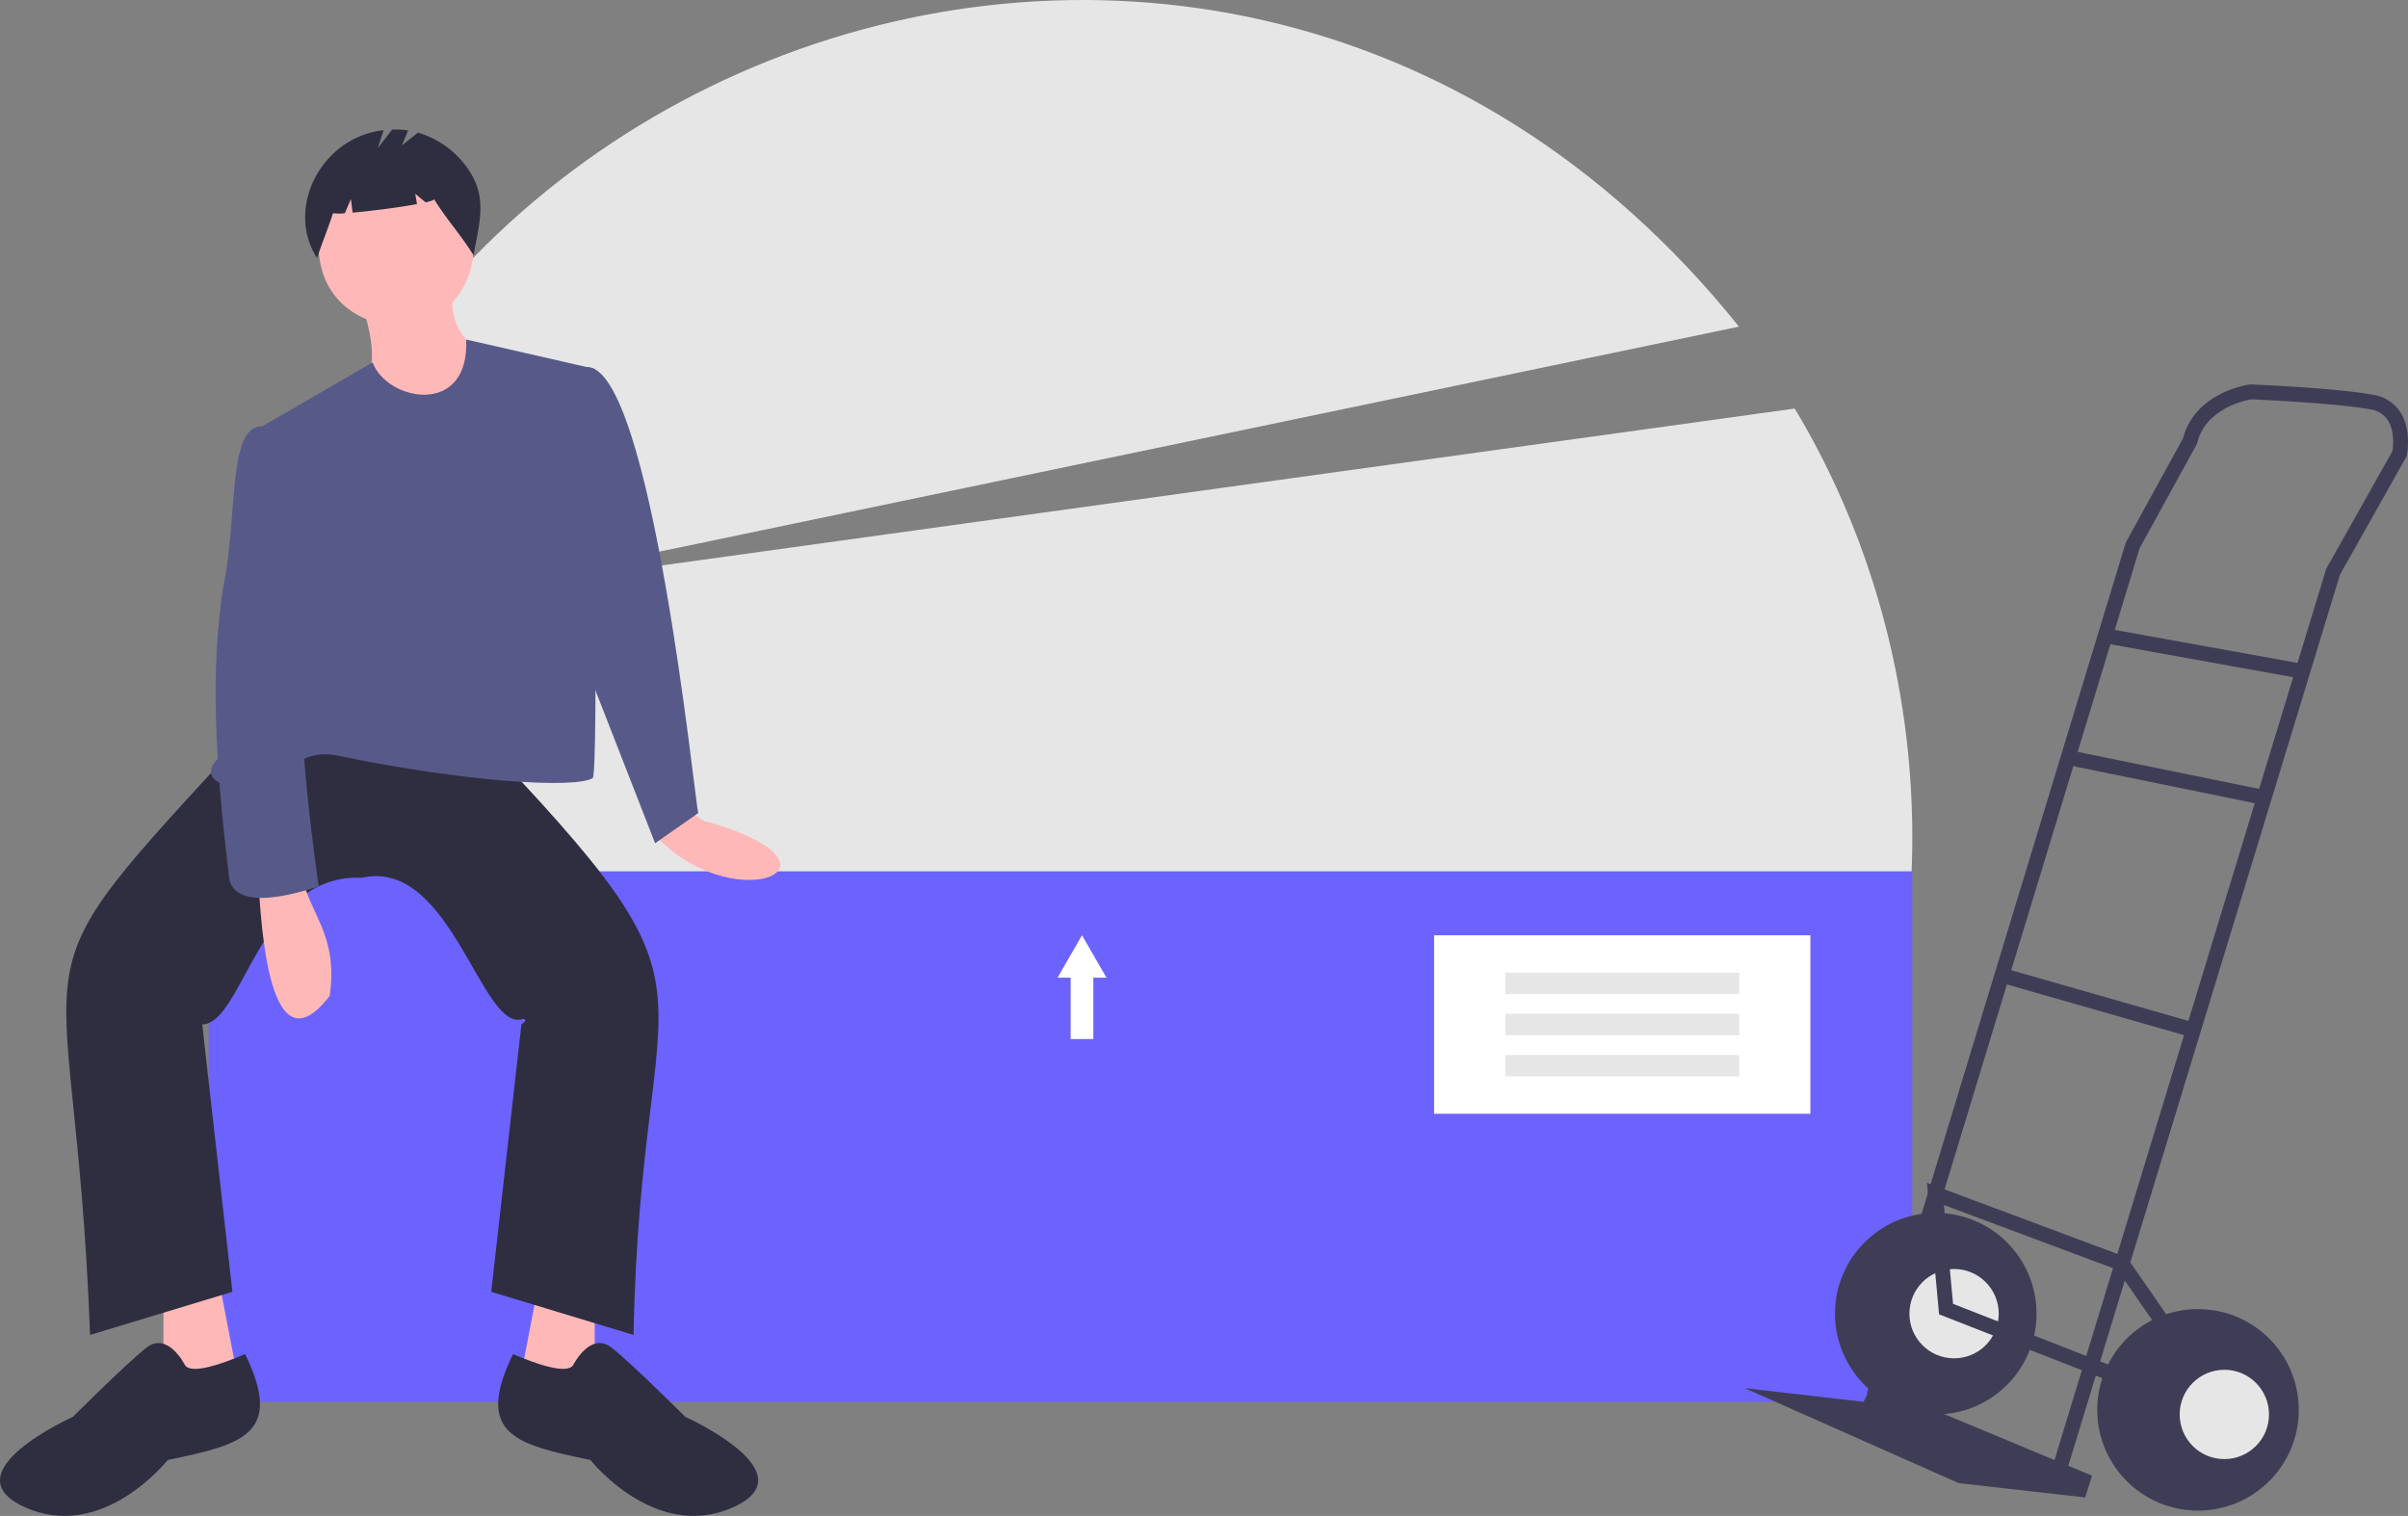 <svg id="a1b0a4cf-944a-4145-95be-ec0eea83b7fc"
     data-name="Layer 1"
     xmlns="http://www.w3.org/2000/svg"
     width="885.558"
     height="557.519"
     viewBox="0 0 885.558 557.519"
><rect x="0" y="0" width="885.558" height="557.519" fill="#808080" stroke="none"/><title>heavy_box</title>
  <path d="M838.812,592.352C875.238,501.284,864.219,399.598,817.24,321.5L325.466,389.592l471.276-98.217c-198.623-247.685-585.213-83.398-547.948,229.321Z"
        transform="translate(-157.221 -171.241)"
        fill="#e6e6e6"
  />
  <rect x="76.753"
        y="320.445"
        width="626.526"
        height="195.095"
        fill="#6c63ff"
  />
  <path d="M408.706,467.893c5.621,4.365,7.677,5.775,8.874,5.596,58,16.89,7.154,36.683-21.026,3.085Z"
        transform="translate(-157.221 -171.241)"
        fill="#ffb8b8"
  />
  <polygon points="60.099 475.093 60.099 514.747 88.649 513.161 80.719 471.921 60.099 475.093"
           fill="#ffb8b8"
  />
  <polygon points="218.713 475.093 218.713 514.747 190.162 513.161 198.093 471.921 218.713 475.093"
           fill="#ffb8b8"
  />
  <path d="M288.696,441.722l42.826-1.586c98.794,103.571,61.432,79.949,58.687,222.06L337.866,646.334l11.103-98.341c.006-.004,2.929-1.953.499-1.997-15.196,5.222-26.284-59.437-59.186-51.931-37.441-1.791-43.536,53.75-58.687,53.929L242.698,646.334,190.355,662.195c-5.861-156.166-34.583-120.888,58.687-222.06Z"
        transform="translate(-157.221 -171.241)"
        fill="#2f2e41"
  />
  <path d="M225.25,673.298s-6.345-12.689-14.275-6.345-26.964,25.378-26.964,25.378-45.998,20.62-17.448,33.309,52.343-17.448,52.343-17.448c27.194-5.671,42.88-9.301,28.458-38.964C239.176,672.773,227.59,676.874,225.25,673.298Z"
        transform="translate(-157.221 -171.241)"
        fill="#2f2e41"
  />
  <path d="M368.003,673.298s6.345-12.689,14.275-6.345,26.964,25.378,26.964,25.378,45.998,20.62,17.448,33.309-52.343-17.448-52.343-17.448c-27.194-5.671-42.88-9.301-28.458-38.964C354.077,672.773,365.664,676.874,368.003,673.298Z"
        transform="translate(-157.221 -171.241)"
        fill="#2f2e41"
  />
  <path d="M331.522,262.488c-2.359,39.486-56.248,36.009-57.101-0C276.78,223.002,330.669,226.479,331.522,262.488Z"
        transform="translate(-157.221 -171.241)"
        fill="#ffb8b8"
  />
  <path d="M290.282,283.108c13.876,41.938-18.884,19.105,26.964,52.343l17.448-34.895s-12.689-4.758-11.103-22.206Z"
        transform="translate(-157.221 -171.241)"
        fill="#ffb8b8"
  />
  <path d="M375.934,306.9,328.652,296.107c1.33,28.51-29.095,22.772-34.404,8.431l-45.205,26.154c18.974,70.667,14.165,73.583-11.103,118.961-9.643,8.806,4.778,13.853,17.334,9.034,9.576-5.91,14.439-11.162,24.7-9.826,48.485,10.096,88.848,12.479,95.236,8.534C377.495,454.123,375.143,307.468,375.934,306.9Z"
        transform="translate(-157.221 -171.241)"
        fill="#575a89"
  />
  <path d="M363.245,310.072c1.586,0,9.757-3.842,9.757-3.842,23.771-.401,39.723,159.497,41,164.042l-15.861,11.103-25.378-65.032Z"
        transform="translate(-157.221 -171.241)"
        fill="#575a89"
  />
  <path d="M252.215,495.651c.811,5.986,2.191,73.211,26.273,41.809,3.159-22.91-7.582-29.749-10.411-44.981Z"
        transform="translate(-157.221 -171.241)"
        fill="#ffb8b8"
  />
  <path d="M258.559,330.692l-4.86-2.694c-13.029-.428-8.923,34.061-14.435,59.319-4.503,29.425-3.221,61.87,2.062,105.247.462,15.918,28.973,5.89,33.094,4.673,0,0-9.517-65.032-4.758-76.135S258.559,330.692,258.559,330.692Z"
        transform="translate(-157.221 -171.241)"
        fill="#575a89"
  />
  <path d="M330.274,234.81a34.029,34.029,0,0,0-19.357-14.798l-5.918,4.735,2.301-5.522a31.326,31.326,0,0,0-5.849-.338l-5.325,6.846,2.204-6.612c-22.849,2.453-36.368,28.683-24.506,47.041,1.83-5.623,4.051-10.9,5.881-16.523a16.644,16.644,0,0,0,4.336.021l2.226-5.195.622,4.975c6.9-.601,17.135-1.921,23.676-3.13l-.636-3.816,3.806,3.171c2.004-.461,3.194-.88,3.096-1.2,4.865,7.843,9.686,12.853,14.551,20.696C333.227,254.098,336.488,244.902,330.274,234.81Z"
        transform="translate(-157.221 -171.241)"
        fill="#2f2e41"
  />
  <rect x="527.412"
        y="343.979"
        width="138.367"
        height="65.636"
        fill="#fff"
  />
  <rect x="553.578"
        y="357.727"
        width="86.036"
        height="7.87"
        fill="#e6e6e6"
  />
  <rect x="553.578"
        y="372.862"
        width="86.036"
        height="7.87"
        fill="#e6e6e6"
  />
  <rect x="553.578"
        y="387.997"
        width="86.036"
        height="7.87"
        fill="#e6e6e6"
  />
  <polygon points="406.916 359.57 402.415 351.775 397.915 343.979 393.414 351.775 388.913 359.57 393.749 359.57 393.749 382.144 402.08 382.144 402.08 359.57 406.916 359.57"
           fill="#fff"
  />
  <circle cx="711.888"
          cy="483.133"
          r="37.06"
          fill="#3f3d56"
  />
  <circle cx="718.626"
          cy="483.133"
          r="16.424"
          fill="#e6e6e6"
  />
  <polygon points="688.515 509.033 769.374 542.724 766.847 550.726 720.311 545.461 641.558 510.507 685.356 515.561 688.515 509.033"
           fill="#3f3d56"
  />
  <path d="M917.211,712.447l100.565-329.887,24.49-43.491.086-.42c.079-.384,1.877-9.474-2.546-16.057a14.419,14.419,0,0,0-9.738-6.134c-13.516-2.534-43.754-3.783-45.034-3.835l-.241-.01-.239.033c-.826.113-20.151,2.937-24.519,19.812l-21.024,38.264-.083.272L843.749,683.899l5.238,1.593,95.094-312.633,21.095-38.393.086-.353c3.089-12.698,17.857-15.669,19.821-16.009,3.089.132,31.509,1.396,43.976,3.734a9.029,9.029,0,0,1,6.191,3.789c2.726,4.036,2.044,9.979,1.803,11.541l-24.34,43.225-.087.285L911.974,710.85Z"
        transform="translate(-157.221 -171.241)"
        fill="#3f3d56"
  />
  <rect x="965.006"
        y="374.708"
        width="5.475"
        height="73.805"
        transform="translate(233.463 1119.547) rotate(-79.762)"
        fill="#3f3d56"
  />
  <rect x="951.121"
        y="420.405"
        width="5.475"
        height="73.599"
        transform="translate(157.923 1129.128) rotate(-78.465)"
        fill="#3f3d56"
  />
  <rect x="925.909"
        y="503.385"
        width="5.475"
        height="73.23"
        transform="translate(-3.209 1113.022) rotate(-74.032)"
        fill="#3f3d56"
  />
  <polygon points="784.589 511.372 786.585 506.273 718.249 479.515 714.893 443.181 778.675 467.004 799.338 496.902 803.843 493.79 782.201 462.476 708.64 435 713.108 483.382 784.589 511.372"
           fill="#3f3d56"
  />
  <circle cx="808.329"
          cy="518.509"
          r="37.06"
          fill="#3f3d56"
  />
  <circle cx="818.015"
          cy="520.193"
          r="16.424"
          fill="#e6e6e6"
  />
</svg>

